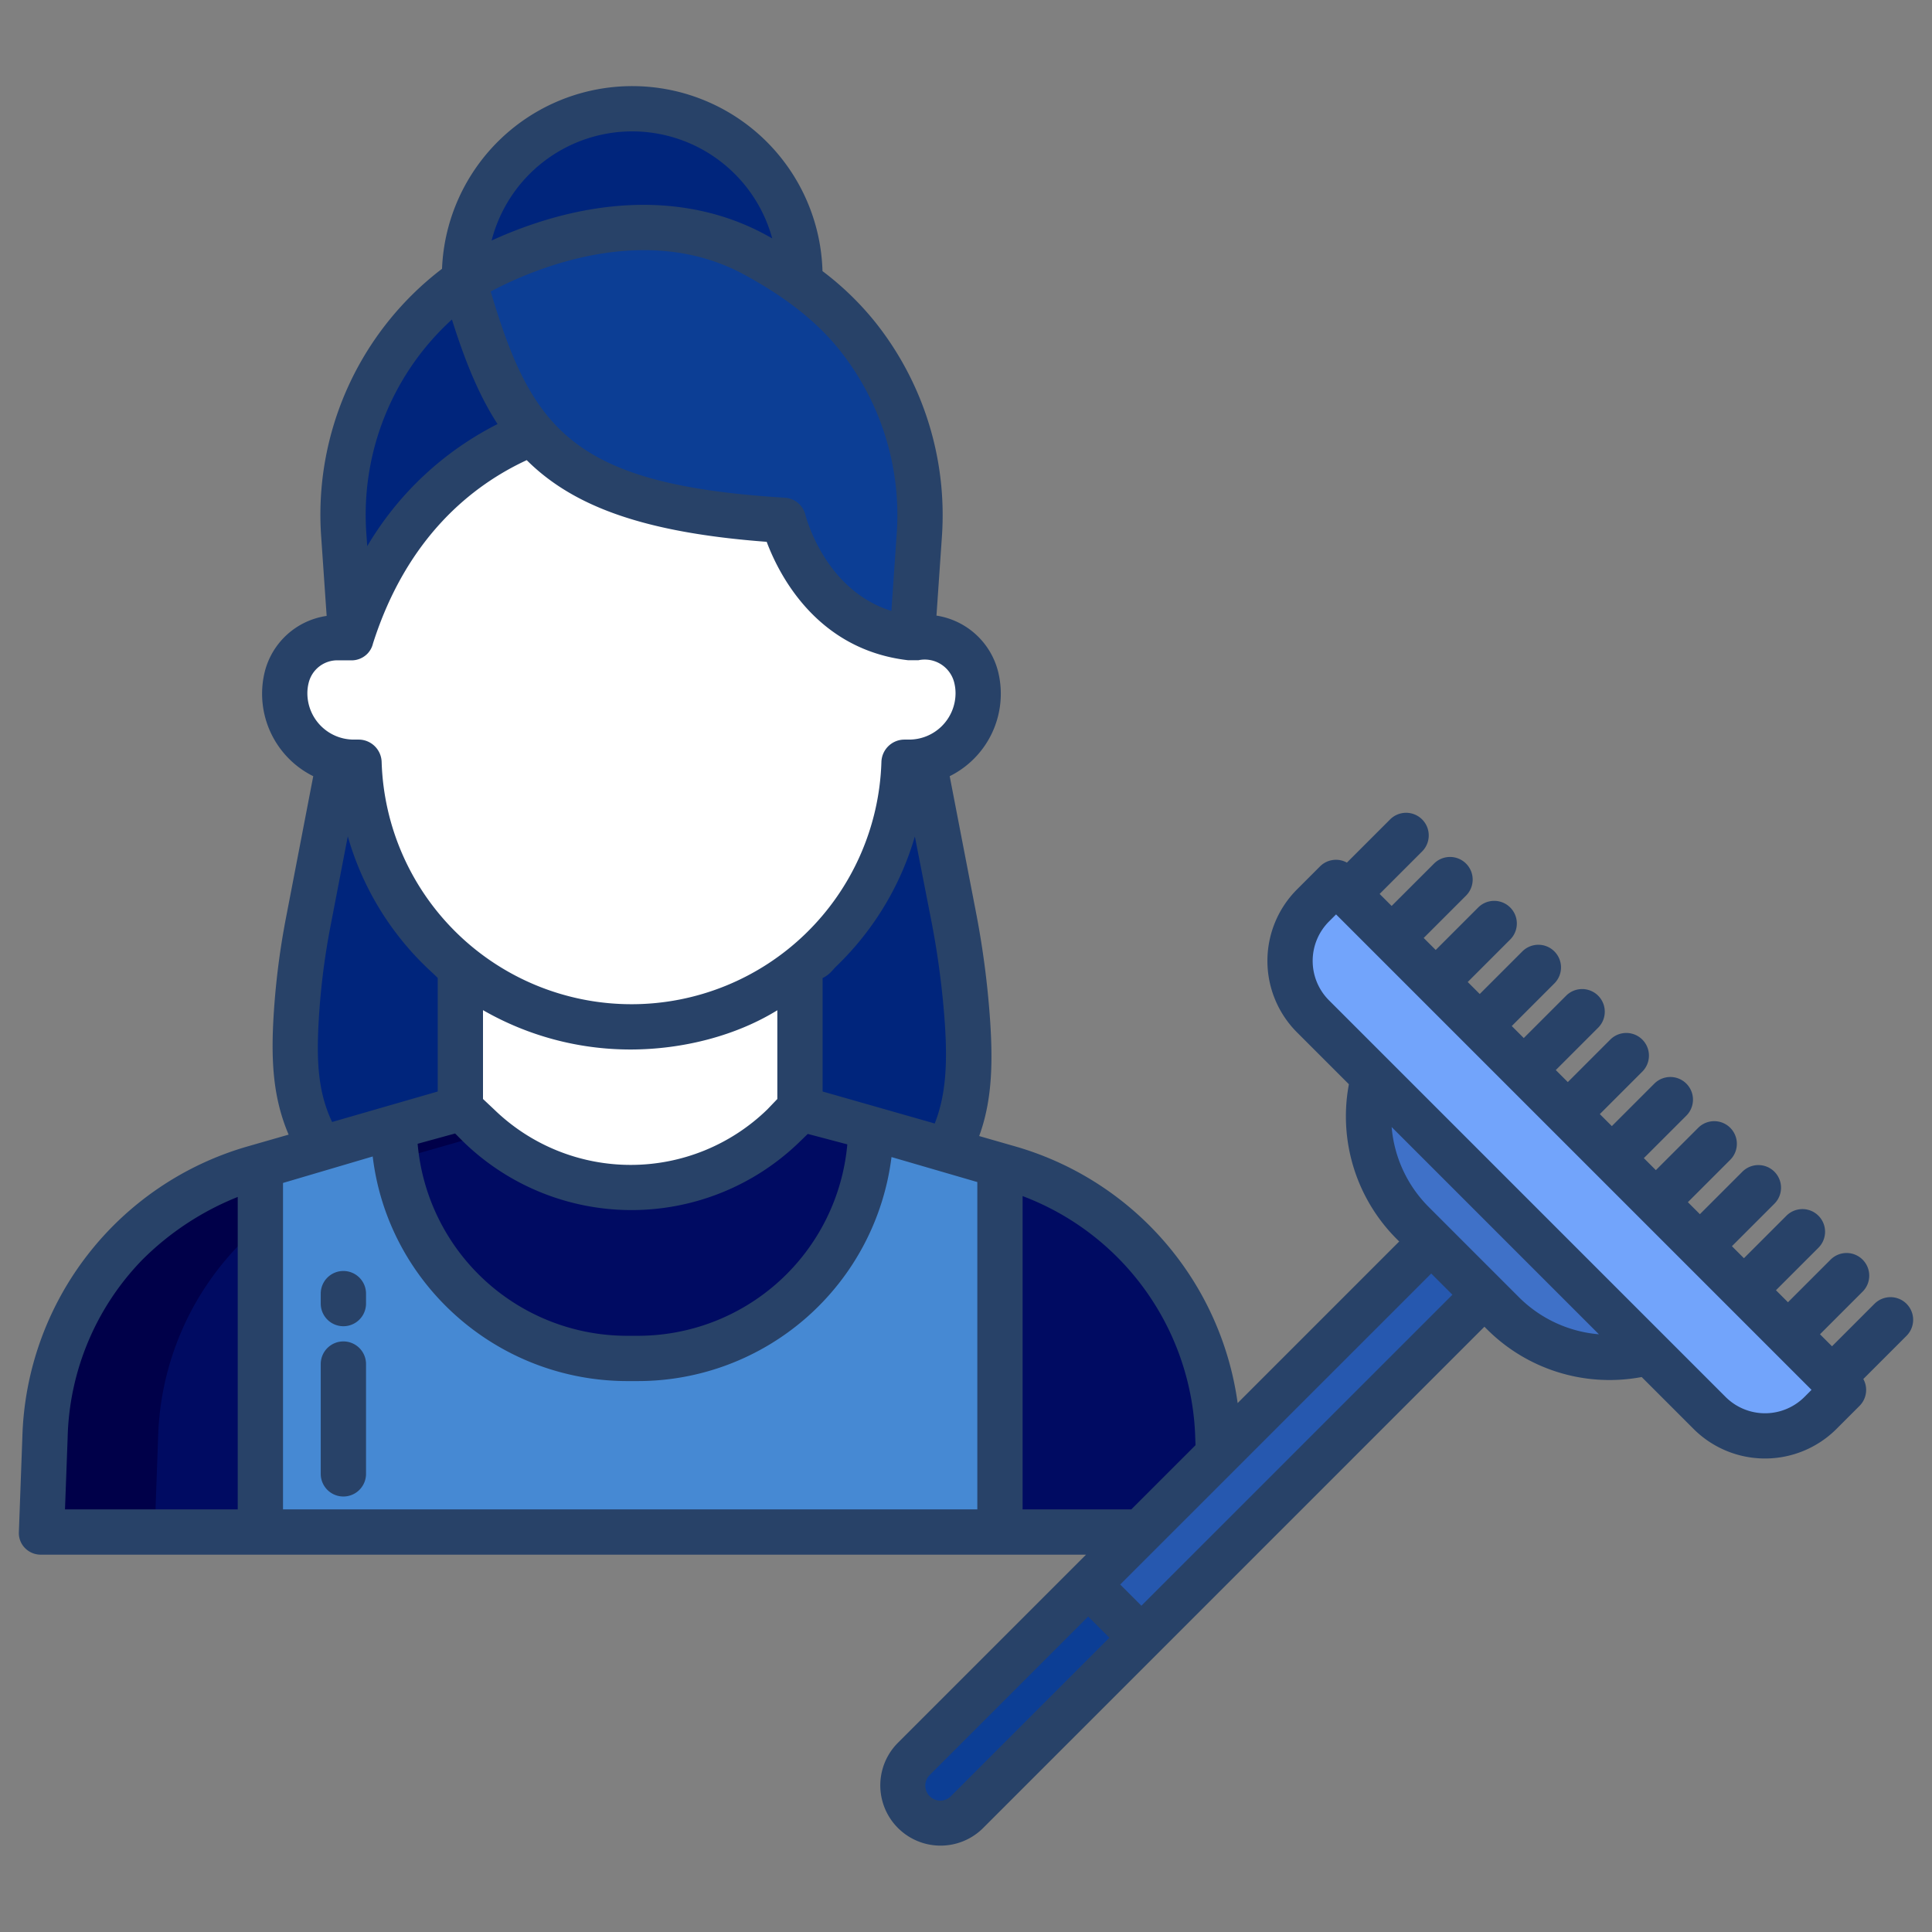 <?xml version="1.0"?>
<svg xmlns="http://www.w3.org/2000/svg" xmlns:xlink="http://www.w3.org/1999/xlink" xmlns:svgjs="http://svgjs.com/svgjs" version="1.1" width="512" height="512" x="0" y="0" viewBox="0 0 512 512" style="enable-background:new 0 0 512 512" xml:space="preserve" class=""><rect x="0" y="0" width="512" height="512" fill="#808080" stroke="none"/><g><path xmlns="http://www.w3.org/2000/svg" d="m212.01 73.27-.75 1.1a115.071 115.071 0 0 0 -11.18-6.87c-33.7-18.3-71.59 3.5-76.62 6.57l-.37-.8a44.46 44.46 0 1 1 88.92 0z" fill="#00257c" data-original="#4a5160" style="" class=""/><path xmlns="http://www.w3.org/2000/svg" d="m123.06 74.73c4.89 17.14 9.74 30.27 18.09 40.04-15.4 6.11-37.51 20.55-48.16 54.42l-1.88-27.32a76.34 76.34 0 0 1 31.79-67.45 2.285 2.285 0 0 1 .16.31z" fill="#00257c" data-original="#4a5160" style="" class=""/><path xmlns="http://www.w3.org/2000/svg" d="m242.23 121.07a76.819 76.819 0 0 1 1.39 20.8l-1.88 27.27c-27.12-2.89-34.12-31.25-34.12-31.25-35.84-2.2-54.65-9.3-66.47-23.12-8.35-9.77-13.2-22.9-18.09-40.04a2.285 2.285 0 0 0 -.16-.31s.19-.12.56-.35c5.03-3.07 42.92-24.87 76.62-6.57a115.071 115.071 0 0 1 11.18 6.87 75.478 75.478 0 0 1 16.09 14.86 76.523 76.523 0 0 1 14.88 31.84z" fill="#0c3e95" data-original="#6d7486" style="" class=""/><path xmlns="http://www.w3.org/2000/svg" d="m259.22 183.87a18.394 18.394 0 0 1 -14.4 17.96 18.76 18.76 0 0 1 -3.99.43h-1.25a72.254 72.254 0 0 1 -144.43 0h-1.3a18.6 18.6 0 0 1 -3.98-.43 18.448 18.448 0 0 1 -13.89-22.35c1.91-7.8 9.5-11.54 16.43-10.23h.58v-.06c10.65-33.87 32.76-48.31 48.16-54.42 11.82 13.82 30.63 20.92 66.47 23.12 0 0 7 28.36 34.12 31.25v.01h.53a14.033 14.033 0 0 1 16.43 10.33 18.707 18.707 0 0 1 .52 4.39z" fill="#ffffff" data-original="#ffd8b7" style="" class=""/><path xmlns="http://www.w3.org/2000/svg" d="m230.77 299.06-18.39-5.28v-37.16l-.11-.14a72.116 72.116 0 0 0 27.31-54.22h1.25a18.76 18.76 0 0 0 3.99-.43l7.87 40.73a229.965 229.965 0 0 1 3.75 28.76c.78 12.1.49 23.27-5.29 33.59z" fill="#00257c" data-original="#4a5160" style="" class=""/><path xmlns="http://www.w3.org/2000/svg" d="m104.46 298.9-19.28 5.54c-6.56-10.67-7.35-21.05-6.78-32.98a194.961 194.961 0 0 1 3.37-27.56l8.1-42.07a18.6 18.6 0 0 0 3.98.43h1.3a72.145 72.145 0 0 0 27.15 54.1v37.42z" fill="#00257c" data-original="#4a5160" style="" class=""/><path xmlns="http://www.w3.org/2000/svg" d="m212.38 256.62v37.16l-4.62 4.5a57.928 57.928 0 0 1 -80.84 0l-4.62-4.5v-37.42a72.262 72.262 0 0 0 89.97.12z" fill="#ffffff" data-original="#efc597" style="" class=""/><path xmlns="http://www.w3.org/2000/svg" d="m322.8 381.09a76.485 76.485 0 0 0 -55.575-71.52l-36.525-10.51-18.353-5.28-4.6 4.5a57.916 57.916 0 0 1 -80.83 0l-4.616-4.5-17.837 5.12-37.344 10.67a76.627 76.627 0 0 0 -55.22 71.375l-.9 25.055h290.82l21.18-20.61v-.01z" fill="#000b62" data-original="#56637b" style="" class=""/><path xmlns="http://www.w3.org/2000/svg" d="m354.07 233.84-6.12 6.12a20.768 20.768 0 0 0 0 29.37l105.12 105.12a20.756 20.756 0 0 0 29.36 0l6.13-6.12z" fill="#72a4fb" data-original="#e87187" style="" class=""/><path xmlns="http://www.w3.org/2000/svg" d="m363.9 285.28-.67 3.93a39.929 39.929 0 0 0 11.13 34.87l23.96 23.96a39.918 39.918 0 0 0 34.86 11.13l3.94-.67z" fill="#3f71c8" data-original="#e75163" style="" class=""/><path xmlns="http://www.w3.org/2000/svg" d="m276.602 371.545h128.566v19.94h-128.566z" fill="#2658af" transform="matrix(.707 -.707 .707 .707 -169.929 352.785)" data-original="#b0b5ca" style="" class=""/><path xmlns="http://www.w3.org/2000/svg" d="m302.48 434.02-46.25 46.25a9.97 9.97 0 1 1 -14.1-14.1l46.25-46.25z" fill="#0c3e95" data-original="#6d7486" style="" class=""/><path xmlns="http://www.w3.org/2000/svg" d="m63.493 329.8a76.22 76.22 0 0 1 33.627-20.23l32.092-9.171q-1.171-1.024-2.3-2.119l-4.616-4.5-17.837 5.12-37.339 10.67a76.627 76.627 0 0 0 -55.22 71.375l-.9 25.055h30l.9-25.055a76.144 76.144 0 0 1 21.593-51.145z" fill="#000049" data-original="#495363" style="" class=""/><path xmlns="http://www.w3.org/2000/svg" d="m251.15 304.91 14.15 4.06v97.32h-195.92v-97.32l15.8-4.53 19.28-5.54a61.868 61.868 0 0 0 61.87 61.59h2.58a61.852 61.852 0 0 0 61.86-61.43z" fill="#4689d3" data-original="#4689d3" style="" class=""/><g xmlns="http://www.w3.org/2000/svg" fill="#284268"><path d="m91 336.825a6 6 0 0 0 -6 6v2.64a6 6 0 0 0 12 0v-2.64a6 6 0 0 0 -6-6z" fill="#284268" data-original="#284268" style="" class=""/><path d="m91 355.49a6 6 0 0 0 -6 6v29.1a6 6 0 0 0 12 0v-29.1a6 6 0 0 0 -6-6z" fill="#284268" data-original="#284268" style="" class=""/><path d="m496.757 345.521-11.257 11.259-3.184-3.184 11.259-11.26a6 6 0 1 0 -8.485-8.485l-11.259 11.26-3.185-3.185 11.26-11.259a6 6 0 1 0 -8.486-8.485l-11.259 11.259-3.184-3.184 11.257-11.257a6 6 0 0 0 -8.485-8.486l-11.26 11.259-3.184-3.184 11.259-11.259a6 6 0 0 0 -8.485-8.485l-11.259 11.255-3.184-3.184 11.264-11.257a6 6 0 1 0 -8.485-8.486l-11.26 11.26-3.184-3.185 11.259-11.259a6 6 0 0 0 -8.485-8.486l-11.259 11.26-3.185-3.184 11.26-11.26a6 6 0 0 0 -8.485-8.485l-11.26 11.259-3.184-3.184 11.259-11.259a6 6 0 1 0 -8.485-8.485l-11.259 11.259-3.184-3.184 11.259-11.26a6 6 0 0 0 -8.486-8.485l-11.259 11.259-3.184-3.184 11.259-11.259a6 6 0 0 0 -8.485-8.485l-11.267 11.259-3.185-3.184 11.26-11.26a6 6 0 0 0 -8.486-8.485l-11.444 11.444a5.981 5.981 0 0 0 -7.115.994l-6.124 6.124a26.8 26.8 0 0 0 0 37.855l13.758 13.758-.149.88a45.982 45.982 0 0 0 12.8 40.109l.687.687-42.812 42.817a82.5 82.5 0 0 0 -58.968-68.024l-9.53-2.736c3.351-9.154 3.655-18.873 2.933-30.129a235.874 235.874 0 0 0 -3.846-29.509l-6.9-35.727a24.392 24.392 0 0 0 12.846-27.645 19.965 19.965 0 0 0 -16.353-14.911l1.438-20.857a82.079 82.079 0 0 0 -17.551-56.774 78.433 78.433 0 0 0 -14.089-13.663 50.445 50.445 0 0 0 -100.829-.617 81.949 81.949 0 0 0 -32.019 71.053l1.444 20.938a19.874 19.874 0 0 0 -16.41 14.831 24.391 24.391 0 0 0 12.858 27.646l-7.136 37.06a201.553 201.553 0 0 0 -3.478 28.415c-.51 10.724.083 20.127 4.093 29.513l-10.837 3.112a82.547 82.547 0 0 0 -59.731 77.075l-.925 25.197a5.673 5.673 0 0 0 1.677 4.238 5.867 5.867 0 0 0 4.323 1.69h276.814l-49.923 49.923a15.97 15.97 0 0 0 22.584 22.585l132.914-132.914.687.687a45.931 45.931 0 0 0 40.108 12.8l.88-.149 13.759 13.759a26.8 26.8 0 0 0 37.854 0l6.124-6.124a5.982 5.982 0 0 0 1-7.116l11.447-11.447a6 6 0 0 0 -8.486-8.485zm-433.757 54.479h-45.777l.7-18.891a69.992 69.992 0 0 1 19.736-47.2 75.259 75.259 0 0 1 25.341-16.704zm104.547-365.185a38.521 38.521 0 0 1 37.1 28.361c-.566-.317-1.131-.635-1.71-.949-16.193-8.791-35.78-10.315-56.64-4.409a112.065 112.065 0 0 0 -16.017 5.93 38.525 38.525 0 0 1 37.267-28.933zm29.669 37.958c11.166 6.061 19.484 12.663 25.429 20.181a70.086 70.086 0 0 1 14.992 48.505l-1.41 20.446c-17.5-5.486-22.556-24.575-22.779-25.453a6 6 0 0 0 -5.458-4.551c-55.943-3.427-67.021-17.872-77.95-54.654 10.516-5.587 40.647-18.875 67.176-4.474zm-77.45 11.9c3.395 10.8 7.087 20 12.089 27.71a84.279 84.279 0 0 0 -34.536 32.365l-.226-3.288a69.971 69.971 0 0 1 22.673-56.789zm-38.31 99.067a11.386 11.386 0 0 1 .355-2.831 7.818 7.818 0 0 1 7.869-5.914l3.32.005a5.889 5.889 0 0 0 4.386-1.782 5.784 5.784 0 0 0 1.456-2.682c9.016-28.276 26.418-41.956 40.744-48.593 12.286 12.245 31.091 19.211 63.593 21.643 3.335 8.894 13.386 28.6 37.488 31.383h2.721a8.052 8.052 0 0 1 9.485 5.9 11.531 11.531 0 0 1 .355 2.85 12.311 12.311 0 0 1 -12.398 12.281h-1.246a6.114 6.114 0 0 0 -6 5.936 66.255 66.255 0 0 1 -132.446-.008 6.107 6.107 0 0 0 -6-5.928h-1.3a12.3 12.3 0 0 1 -12.382-12.262zm39.153 116.645 2.127 2.134a63.907 63.907 0 0 0 89.207.046l2.128-2.065 10.478 2.767a55.723 55.723 0 0 1 -55.639 50.733h-2.583a55.718 55.718 0 0 1 -55.65-50.888zm-32.6-3.044c-3.7-7.845-4.084-15.8-3.618-25.594a189.564 189.564 0 0 1 3.272-26.715l4.507-23.4a77.639 77.639 0 0 0 20.567 34.427c1.11 1.076 2.265 2.1 3.265 3.1v30.1zm39.991-6.096v-23.545a78.387 78.387 0 0 0 39.025 10.43c13.888 0 27.975-3.624 38.975-10.4v23.516l-2.62 2.736a51.933 51.933 0 0 1 -72.468 0zm90-1.987v-30.058c2-1.015 2.53-2.056 3.655-3.147a78.118 78.118 0 0 0 20.794-34.37l4.3 22.017a224.28 224.28 0 0 1 3.676 28c.661 10.306.238 18.551-2.712 26.036zm41 110.742h-184v-86.507l23.771-7.017c4.016 33.616 32.876 59.524 67.556 59.524h2.583a67.738 67.738 0 0 0 67.346-59.369l22.744 6.626zm12 0v-83.026a70.714 70.714 0 0 1 45.762 64.309l.063 1.707-17.011 17.01zm-19.01 76.022a3.969 3.969 0 1 1 -5.614-5.613l42.007-42.009 5.617 5.616zm50.492-50.492-5.614-5.613 82.422-82.417 5.614 5.614zm100.079-81.73-23.961-23.963a33.956 33.956 0 0 1 -9.8-21.164l54.926 54.927a33.957 33.957 0 0 1 -21.165-9.8zm75.631 26.413a14.785 14.785 0 0 1 -20.884 0l-105.117-105.123a14.782 14.782 0 0 1 0-20.883l1.881-1.882 126 126z" fill="#284268" data-original="#284268" style="" class=""/></g></g></svg>
